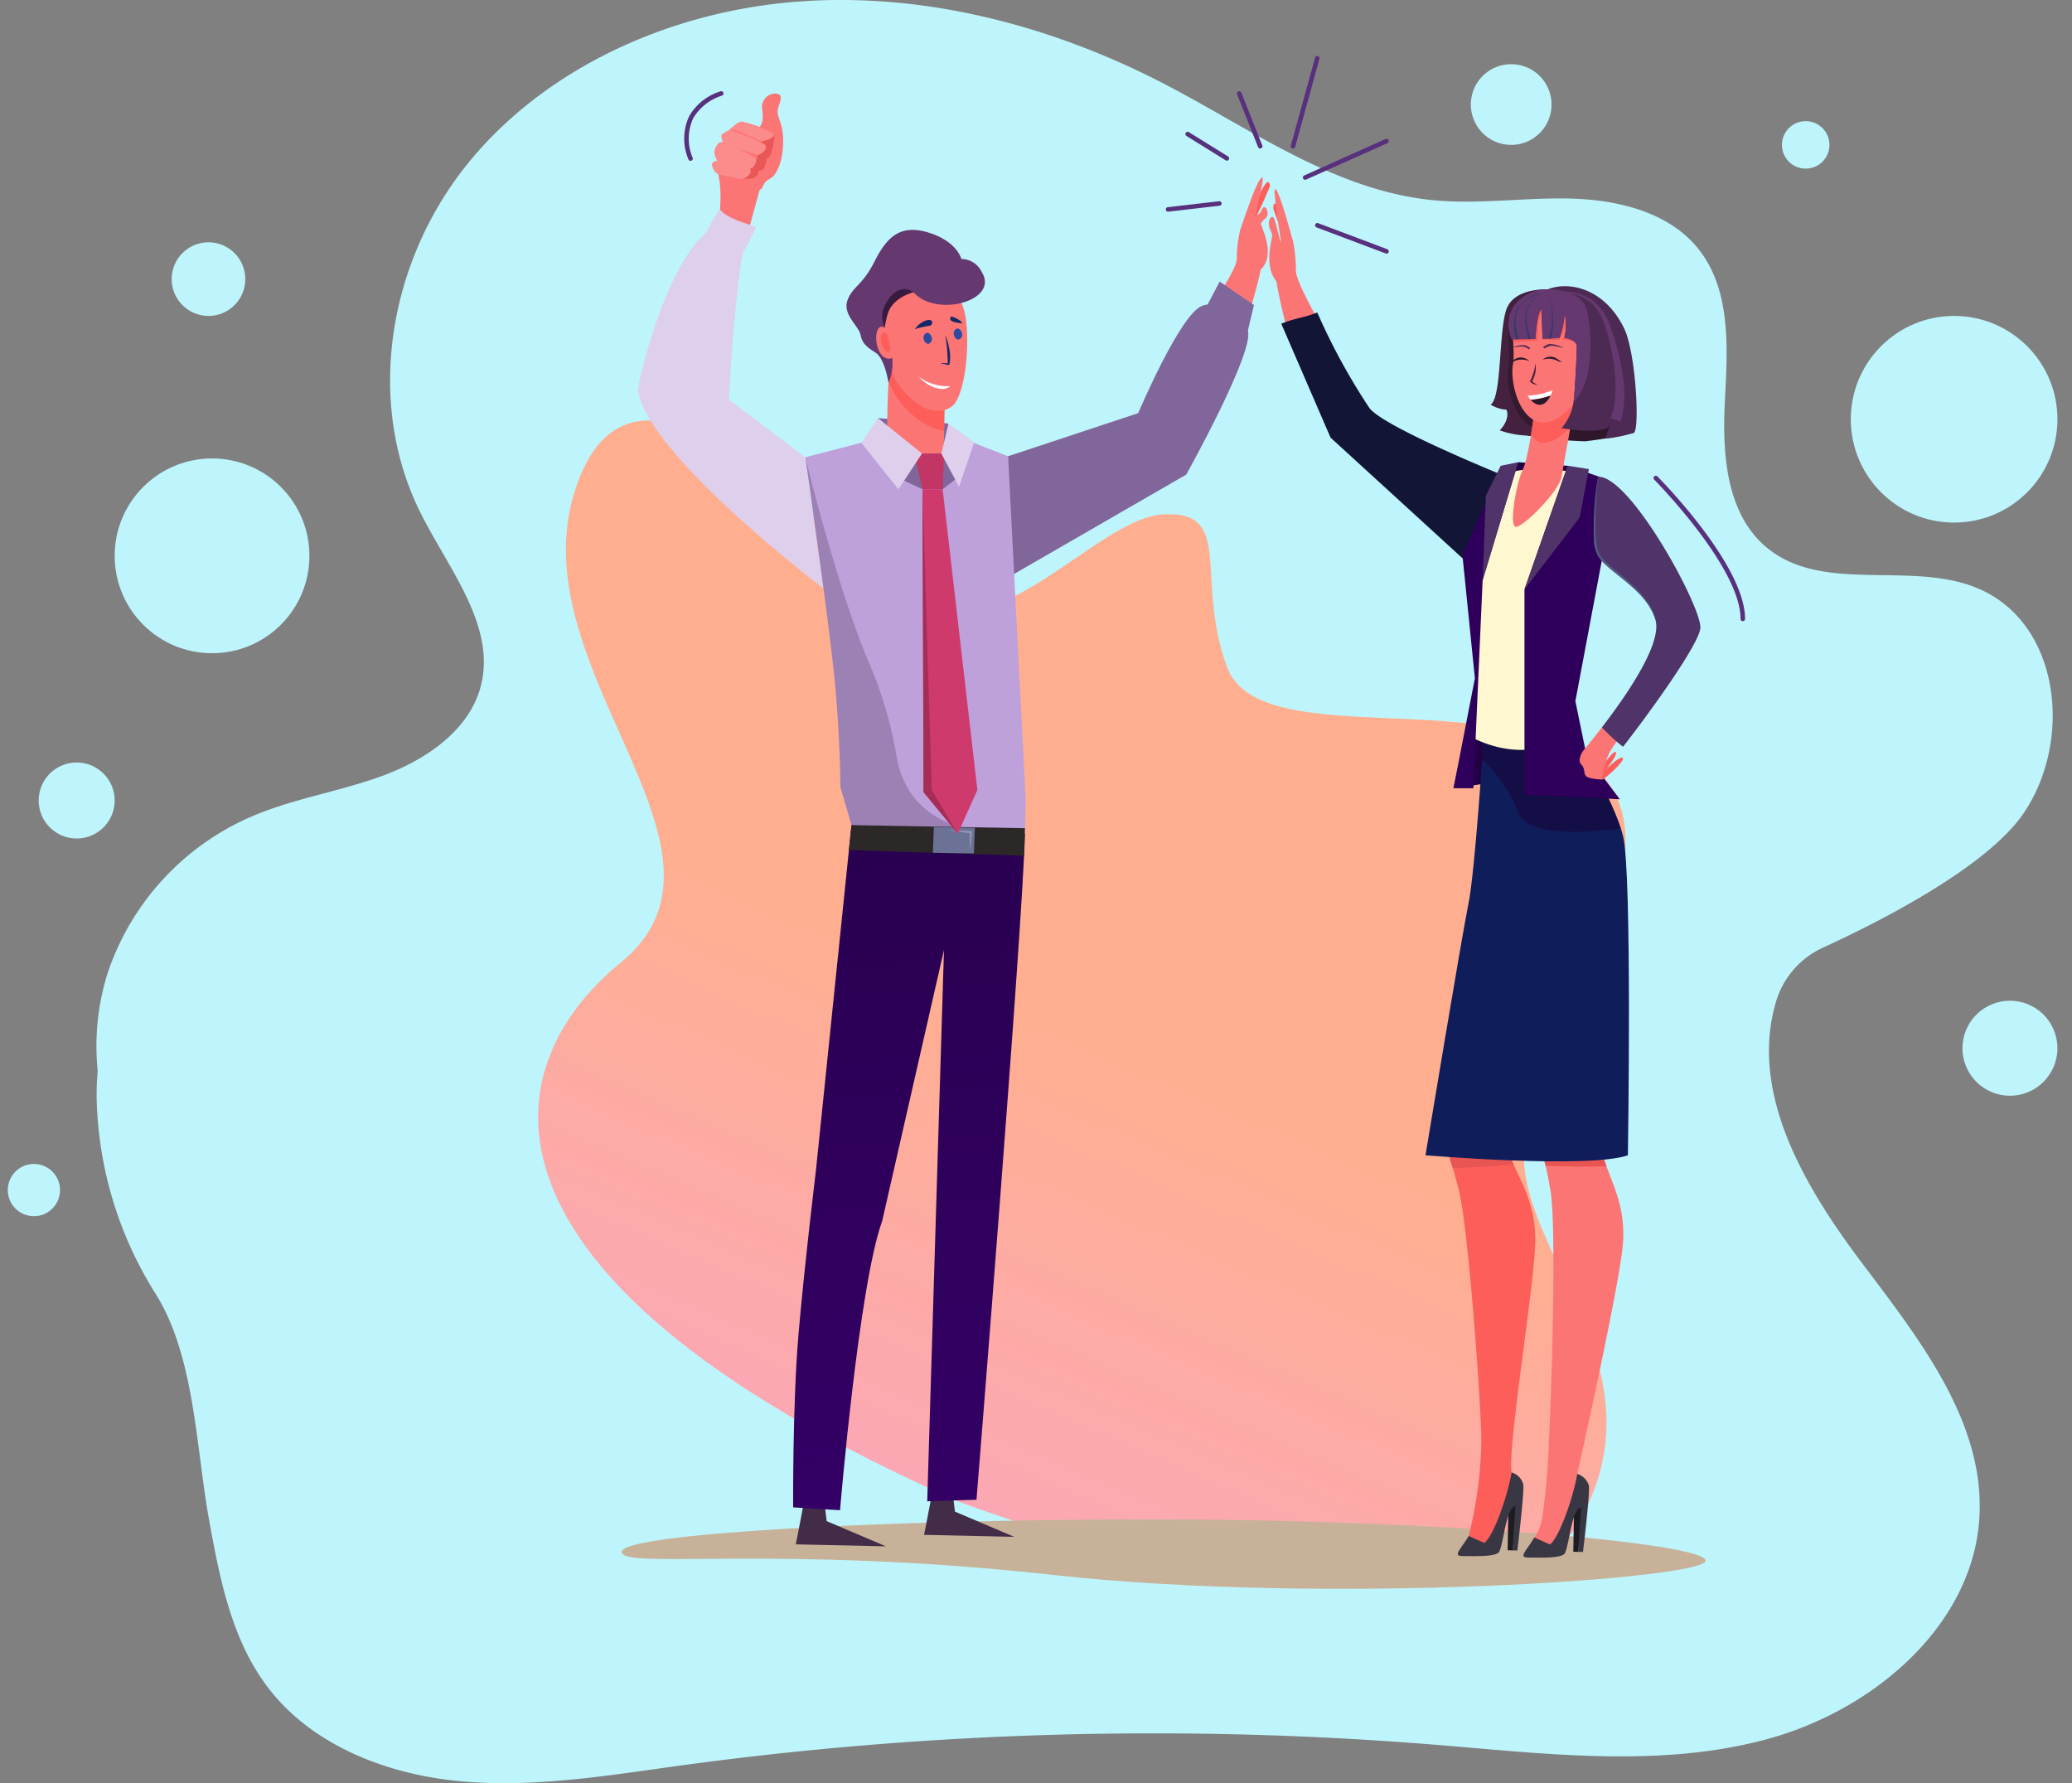 <svg xmlns="http://www.w3.org/2000/svg" xmlns:xlink="http://www.w3.org/1999/xlink" width="269.533" height="231.928" viewBox="0 0 269.533 231.928"><rect x="0" y="0" width="269.533" height="231.928" fill="#808080" stroke="none"/><defs><style>.a{fill:#bef5fc;}.b{fill:none;}.c{fill:#fc7575;}.d{fill:#fd5e5a;}.e{fill:url(#a);}.f{fill:#c7b299;}.g{fill:#230044;}.h{fill:#131537;}.i{fill:#e85553;}.j{fill:#0f1d5b;}.k{fill:#1a0033;opacity:0.53;}.l{fill:#fff7cf;}.m{fill:#2e005b;}.n{fill:#4f3369;}.o{fill:#53587d;}.p{fill:#1d1c22;}.q{fill:#3a3745;}.r{fill:#2e162b;}.s{fill:#452140;}.t{fill:#341930;}.u{fill:#4c2a54;}.v{fill:#653870;}.w{fill:#363a68;}.x{fill:#fff;}.y{fill:#5c2c55;}.z{fill:#decfed;}.aa{fill:#81669b;}.ab{fill:#bea0db;}.ac{fill:#614d74;opacity:0.36;}.ad{fill:#432c47;}.ae{fill:url(#b);}.af{fill:#381a3f;}.ag{fill:#172866;}.ah{fill:#2f499f;}.ai{fill:#2d2828;}.aj{fill:#6b7296;}.ak{fill:#9095b0;}.al{fill:#c13665;}.am{fill:#cf3a6c;}.an{fill:#a62e56;}.ao{fill:#ea5757;}.ap{fill:#fc8b8b;}.aq{fill:#58307d;}</style><linearGradient id="a" x1="-1.144" y1="1.045" x2="-0.605" y2="-0.033" gradientUnits="objectBoundingBox"><stop offset="0" stop-color="#f59bf3"/><stop offset="1" stop-color="#ffaf90"/></linearGradient><linearGradient id="b" x1="0.488" y1="0.041" x2="0.512" y2="0.964" gradientUnits="objectBoundingBox"><stop offset="0" stop-color="#290051"/><stop offset="1" stop-color="#330065"/></linearGradient></defs><g transform="translate(6050.533 8213.964)"><g transform="translate(-6050.533 -8206.688)"><circle class="a" cx="12.667" cy="12.667" r="12.667" transform="translate(9.669 65.019) rotate(-45)"/><circle class="a" cx="4.789" cy="4.789" r="4.789" transform="translate(22.331 24.238)"/><circle class="a" cx="13.439" cy="13.439" r="13.439" transform="translate(240.76 33.815)"/><circle class="a" cx="3.09" cy="3.09" r="3.09" transform="translate(230.638 12.574) rotate(-58.283)"/><circle class="a" cx="6.179" cy="6.179" r="6.179" transform="translate(253.387 125.719) rotate(-22.5)"/><circle class="a" cx="3.398" cy="3.398" r="3.398" transform="translate(0 149.416) rotate(-68.367)"/><circle class="a" cx="4.943" cy="4.943" r="4.943" transform="translate(5.03 91.898)"/><circle class="a" cx="5.252" cy="5.252" r="5.252" transform="matrix(0.23, -0.973, 0.973, 0.23, 190.262, 10.223)"/></g><path class="a" d="M455.353,339.426c-8.412-3.379-19.242.561-26.539-4.679-5.915-4.247-6.5-12.426-6.134-19.5s.9-14.953-3.863-20.371c-3.842-4.372-10.211-5.89-16.175-6.048s-11.948.783-17.886.211c-12.778-1.231-23.557-9.167-34.838-15.044-14.618-7.614-31.334-12.056-47.922-10.779s-32.948,8.664-43.054,21.327-13.125,30.7-5.968,45.087c3.695,7.428,10.045,14.916,7.807,22.859-1.544,5.484-6.913,9.225-12.43,11.309s-11.48,2.968-16.918,5.236a33.882,33.882,0,0,0-19.117,20.514,31.519,31.519,0,0,0-1.3,12.726,34.155,34.155,0,0,0-.134,3.756A49.719,49.719,0,0,0,218.6,431.36c5.055,8.143,5.2,19.931,6.883,29.206,1.394,7.691,2.923,15.7,7.695,21.939,5.74,7.509,15.415,11.267,24.914,12.163s19.031-.7,28.482-2a454.436,454.436,0,0,1,98.8-2.708c14.354,1.175,29.076,3,42.952-.8s26.871-14.993,27.485-29.168a26.913,26.913,0,0,0-.681-7.191c-2.135-9.345-8.754-17.745-14.711-25.663-7.447-9.9-14.6-22.063-11.073-33.881l.016-.053a11.236,11.236,0,0,1,6.094-6.955c7.045-3.224,21.364-10.42,26.16-17.577C468.013,359.122,466.274,343.812,455.353,339.426Z" transform="translate(-6248.839 -8476.964)"/><rect class="b" width="204" height="204" transform="translate(-6010.033 -8198.964)"/><g transform="translate(-8044.441 -8432.641)"><path class="c" d="M2140.993,283.262s.869-4.64,0-7.557l4.634.814.825,1.574-1.822,6.7Z" transform="translate(-53.741 -34.686)"/><g transform="translate(2151.394 241.766)"><path class="d" d="M2372.137,280.107s.281.012.281.539a52.515,52.515,0,0,1-2.544,5.389v-1.164S2371.317,280.438,2372.137,280.107Z" transform="translate(-2364.702 -279.521)"/><path class="c" d="M2359.359,284.214c0-.441.854-.716.854-1.3s-.4-1.359-.787-.514c-.319.708-.6.508-.876.906.263-1.385,1.255-4.98.989-5.119-.584-.306-2.652,6.161-2.877,6.712a15.934,15.934,0,0,0-.464,3.883c0,1.323-3.4,6.214-3.4,6.214l4.944,1.037s1.079-3.455,1.567-5.881C2361.357,288.146,2359.359,284.655,2359.359,284.214Z" transform="translate(-2352.797 -278.171)"/></g><g transform="translate(2158.954 243.286)"><path class="d" d="M2379.931,289.326s-.229.012-.229.539,2.08,5.389,2.08,5.389V294.09S2380.6,289.656,2379.931,289.326Z" transform="translate(-2379.114 -287.468)"/><path class="c" d="M2378.2,289.233c0-.441-.437-.962-.437-1.549s.445-1.374.757-.528c.261.708.624,2.568.848,2.967-.215-1.386-1.026-6.781-.808-6.921.478-.306,2.168,6.161,2.351,6.712a19.291,19.291,0,0,1,.38,3.882c0,1.323,2.78,6.214,2.78,6.214l-4.042,1.037s-.882-3.455-1.281-5.881C2377.071,293.165,2378.2,289.673,2378.2,289.233Z" transform="translate(-2377.761 -283.19)"/></g><path class="e" d="M2074.677,453c17.68-14.437-12.937-37.735-6.158-60.778s29.15.647,41.188,12,26.144-8.958,35.5-9.5,4.089,8.332,8.306,19.83,35.307,1.949,47.771,13.056-7.393,34.742-9.064,48.836,19.8,30.042,6.042,50.959l-68.329-.414c-6.875-2.164-11.361-3.88-11.361-3.88C2054.6,494.814,2057,467.437,2074.677,453Z" transform="translate(0 -109.144)"/><path class="f" d="M2240.8,859.874c0,2.344-49.018,5.8-84.73,1.859-36.146-3.986-56.266-.676-56.266-3.02s33.2-4.22,69.567-4.22S2240.8,857.529,2240.8,859.874Z" transform="translate(-25.022 -438.197)"/><path class="g" d="M2462.913,505.022l-5.792.851,3.256-15.025,3.147,1.618Z" transform="translate(-274.135 -184.677)"/><path class="h" d="M2394.551,348.476a81.809,81.809,0,0,1-6.734-12.354c-1.8.731-2.839.7-4.679,1.47l6.408,14.812,18.672,17.071L2413.68,358S2396.231,351.037,2394.551,348.476Z" transform="translate(-222.556 -76.807)"/><path class="d" d="M2464.118,643.138s-3.218,13.238-1.959,16.606,3.254,5.843,3.323,10.853-3.659,27.245-3.086,30.434c.242,1.345.332,3.4-.024,3.985-.457.756-2.586,6.125-3.164,6.268a16.372,16.372,0,0,1-3.133-.311,7.175,7.175,0,0,1,.743-1.665,54.7,54.7,0,0,0,1.647-12.493c-.054-4.952-1.688-27.42-2.9-32.333s-1.666-4.824-1.712-8.246a69.39,69.39,0,0,1,1.292-10.187Z" transform="translate(-271.856 -290.848)"/><path class="i" d="M2462.159,659.745c-1.258-3.368,1.959-16.606,1.959-16.606l-8.972,2.91a69.388,69.388,0,0,0-1.292,10.187,14.737,14.737,0,0,0,.9,5.223c1.839-.061,4.691-.191,7.917-.465C2462.491,660.588,2462.319,660.174,2462.159,659.745Z" transform="translate(-271.856 -290.849)"/><path class="c" d="M2502.829,644.394s-4.109,12.989-3.083,16.435,2.85,6.051,2.579,11.053-5.967,30.22-5.967,30.22c.395,2.316.491,2.644.1,3.208-.508.723-2.445,6.434-3.032,6.537s-3.012.517-3.012.517a2.25,2.25,0,0,1,.37-1.986,6.432,6.432,0,0,0,1-2.453,89.3,89.3,0,0,0,.9-10.423c.281-4.944,1.045-27.412.172-32.4s-1.335-4.926-1.148-8.343a69.408,69.408,0,0,1,1.98-10.076Z" transform="translate(-297.279 -291.724)"/><path class="i" d="M2502.829,660.829c-1.026-3.446,3.083-16.435,3.083-16.435l-9.149,2.295a69.443,69.443,0,0,0-1.98,10.076,14.735,14.735,0,0,0,.542,5.272c1.839.064,4.693.128,7.93.074C2503.1,661.693,2502.96,661.268,2502.829,660.829Z" transform="translate(-300.362 -291.724)"/><path class="j" d="M2452.6,517.974s-1.1,16.992-1.936,21.04-5.595,32.736-5.595,32.736,21.213,1.786,26.333,0c0,0,.571-36.813-.634-41.546s-6.475-13.343-6.475-13.343Z" transform="translate(-265.731 -202.813)"/><path class="k" d="M2469.582,517.974s-.057.871-.154,2.266a18.738,18.738,0,0,1,4.686,6.912c1,3.151,8.737,2.686,13.36,2.11-1.577-4.846-6.2-12.4-6.2-12.4Z" transform="translate(-282.715 -202.813)"/><path class="g" d="M2486.09,400.906l-6.435-.466-2.279,4.461,9.156.953Z" transform="translate(-288.255 -121.647)"/><path class="l" d="M2466.73,404.4s2.932-2.256,12.862-.014c.27.061.517,10.836.517,10.836s-4.606,18.034-3.73,22.535c0,0-5.267,4.444-13.123.576,0,0,1.021-14.163.307-17.317s-2.14-6.015-.116-9.289A37.115,37.115,0,0,0,2466.73,404.4Z" transform="translate(-277.818 -123.703)"/><path class="m" d="M2493.22,401.979l-5.617,16.083v26.694l12.412.6-4.327-5.66-1.466-7.1,3.454-18.362-.319-10.818Z" transform="translate(-295.386 -122.72)"/><path class="m" d="M2465.534,400.44l-4.624,15.35-1.2,27.054h-2.59l2.782-14.294-1.631-16.117,4.653-10.409Z" transform="translate(-274.135 -121.647)"/><path class="n" d="M2493.22,401.979l-5.617,16.083,7.177-9.354,1.2-6.3Z" transform="translate(-295.386 -122.72)"/><path class="n" d="M2474.258,400.44l-4.624,15.35.417-10.981,1.927-3.9Z" transform="translate(-282.858 -121.647)"/><path class="d" d="M2520.508,526.855c.161-.161,1.569-2.235,1.87-1.934s-1.246,2.213-1.246,2.213,1.794-1.816,2.149-1.461-2.4,2.806-2.688,2.806S2520.508,526.855,2520.508,526.855Z" transform="translate(-318.276 -208.411)"/><path class="c" d="M2511.709,517.453s-.758,1.158-.2,1.717.26,1.138.639,1.517,2.076.439,2.076.439a11.667,11.667,0,0,1,.958-3.514,13.083,13.083,0,0,1,1.356-1.927,22.962,22.962,0,0,0-2.343-1.341C2512.793,516.167,2511.735,517.408,2511.709,517.453Z" transform="translate(-311.909 -201.058)"/><path class="n" d="M2518.139,406.716s-.985,7.827,0,9.983c.958,2.1,6.562,4.52,7.523,8.772.718,3.176-3.959,9.879-7.006,13.837a24.413,24.413,0,0,0,2.749,2.518c3.1-3.948,9.863-13.243,10.059-15.423C2531.7,423.725,2522.3,406.437,2518.139,406.716Z" transform="translate(-316.369 -126.02)"/><path class="o" d="M2517.828,406.724c-.148,1.825-.266,3.573-.3,5.435-.031,3.288.167,4.325.893,5.149,1.685,1.953,6.193,4.338,6.93,8.17-1.049-3.8-5.41-5.914-7.171-7.966a4.1,4.1,0,0,1-.875-2.622A40.78,40.78,0,0,1,2517.828,406.724Z" transform="translate(-316.058 -126.028)"/><g transform="translate(2192.082 410.379)"><path class="p" d="M2508.666,847.84l-.091,5.686.633.018.815-6.481Z" transform="translate(-2502.088 -843.397)"/><path class="q" d="M2494.153,834.956c-.534,3.179-2.379,8.346-3.548,9.172l-2.032-.9c-1.009,1.725-2.152,2.608-.8,2.612,1.738.006,4.448.12,4.786-.591.583-1.228.915-5.882,2.1-5.878l-.388,5.729.631.018s.961-7.887.759-8.675A2.28,2.28,0,0,0,2494.153,834.956Z" transform="translate(-2487.156 -834.956)"/></g><g transform="translate(2183.543 410.183)"><path class="p" d="M2480.468,847.193l-.091,5.685.633.018.815-6.482Z" transform="translate(-2473.891 -842.75)"/><path class="q" d="M2465.956,834.309c-.534,3.179-2.378,8.346-3.547,9.172l-2.032-.9c-1.009,1.725-2.152,2.608-.8,2.612,1.738.006,4.448.12,4.786-.591.583-1.228.914-5.882,2.1-5.878l-.388,5.729.631.019s.962-7.887.759-8.675A2.279,2.279,0,0,0,2465.956,834.309Z" transform="translate(-2458.959 -834.309)"/></g><g transform="translate(2187.812 255.9)"><path class="r" d="M2486.4,326.222c.4.37,4.219-.188,7.454,3.293,4.279,4.6,3.773,15.36,3.773,15.36a55.215,55.215,0,0,1-6.34,1.105,53.975,53.975,0,0,1-7.4-.738c-1.99-.294-3.064-11.489-1.724-14.455A11.029,11.029,0,0,1,2486.4,326.222Z" transform="translate(-2478.994 -325.805)"/><path class="s" d="M2480.464,326.209s-4.265-.245-5.321,2.509-.61,11.562-2.088,12.477a4.413,4.413,0,0,0,2.053.662s.618,1.086-.865,2.69a12.141,12.141,0,0,0,3.711.683c.13,0,1.513.388,1.64-.782.15-1.385-.956-4.451-.812-5.791C2479.387,332.983,2480.464,326.209,2480.464,326.209Z" transform="translate(-2473.055 -325.792)"/><path class="t" d="M2485.508,327.9a4.081,4.081,0,0,0-1.12.13s-3.656,1.531-3.822,4.222.207,3.736-.087,5.477c-.462,2.737,1.269,7.828,4.25,7.761.069-1.442-.962-4.354-.823-5.651C2484.412,335.091,2485.248,329.575,2485.508,327.9Z" transform="translate(-2478.178 -326.974)"/><path class="c" d="M2485.28,377.02s-.684,5.194-1.4,6.564-1.85,7.35-.851,7.35,5.646-4.653,5.945-6.536,1.756-9.66,1.756-9.66Z" transform="translate(-2479.736 -359.628)"/><path class="d" d="M2490.881,376.438c-.038.018-.153,1.094-.159,1.137-.165,1.157-.213,1.086-.164,1.24.387,1.211,1.949,1.97,4.253-.09a11.47,11.47,0,0,0,.844-.84c.324-1.752.585-3.148.585-3.148S2490.927,376.419,2490.881,376.438Z" transform="translate(-2485.245 -359.628)"/><path class="c" d="M2486.144,327.982s-3.456,1.464-3.611,4.04.2,3.576-.08,5.244.44,6.123,3.055,7.248,6.094-3.188,6.7-5.125a15.525,15.525,0,0,0,.16-7.739C2491.71,328.62,2488.065,327.45,2486.144,327.982Z" transform="translate(-2479.568 -326.946)"/><path class="d" d="M2490.5,342.421a9.427,9.427,0,0,0,1.93-3.031,15.525,15.525,0,0,0,.161-7.739c-.662-3.03-4.306-4.2-6.227-3.668,0,0-3.456,1.464-3.611,4.04-.052.863-.048,1.549-.028,2.143h0l3.253-.111s-.2-2.762.446-3.462l.107,3.319,2.229.017a6.248,6.248,0,0,0,.766-2.727,7.431,7.431,0,0,1-.38,2.733s1.817-.093,1.854.849c.03.769-.238,5.592-.375,6.869A7.082,7.082,0,0,1,2490.5,342.421Z" transform="translate(-2479.784 -326.946)"/><path class="u" d="M2495.816,330.35c-2.61-5.375-7.341-6.166-9.966-5.087a5.5,5.5,0,0,0-4.415,2.2,4.737,4.737,0,0,0-.259,4.291l3.1-.033s.121-3.186.769-3.886l.151,3.85,2.2-.087a10.928,10.928,0,0,0,.667-3.218,7.307,7.307,0,0,1-.024,3.193s1.57.174,1.607,1.115c.03.769-.238,5.592-.375,6.869a6.557,6.557,0,0,1-1.608,3.747s5.177.911,6.245-.245l-.541,1.614a18.562,18.562,0,0,0,3.7-.753C2497.874,343.5,2497.319,333.444,2495.816,330.35Z" transform="translate(-2478.44 -324.846)"/><path class="v" d="M2481.435,328.416a4.737,4.737,0,0,0-.259,4.291l3.1-.033s.121-3.186.769-3.886l.151,3.85,2.2-.087a10.928,10.928,0,0,0,.667-3.218,7.307,7.307,0,0,1-.024,3.193s1.57.174,1.607,1.115c.03.769-.238,5.592-.375,6.869q-.022.207-.055.4h0c2.9-2.9,2.4-9.843,1.624-12.3s-5-2.4-5-2.4A5.5,5.5,0,0,0,2481.435,328.416Z" transform="translate(-2478.44 -325.804)"/><path class="v" d="M2497.547,326.866c3.915-.211,6.681.67,8.061,4.36,1.341,3.546,2.666,9.053,1.423,12.637l-1.279-.489c1.188-2.856.474-7.619-.329-10.625C2504.419,328.984,2503.118,326.907,2497.547,326.866Z" transform="translate(-2490.13 -326.234)"/><g transform="translate(3.009 0.812)"><path class="w" d="M2486.721,327.61a5.247,5.247,0,0,0-3.4,2.324,5.961,5.961,0,0,0-.048,3.736l.331,0C2482.972,331.044,2482.652,328.984,2486.721,327.61Z" transform="translate(-2482.99 -327.585)"/><path class="w" d="M2490.311,327.936c-2.756,1.176-2.649,3.309-1.976,5.944l.328,0C2487.8,331.29,2487.587,329.19,2490.311,327.936Z" transform="translate(-2486.438 -327.812)"/><path class="w" d="M2497.428,327.527a8.778,8.778,0,0,1,.161,5.991l.316-.012A9.083,9.083,0,0,0,2497.428,327.527Z" transform="translate(-2493.055 -327.527)"/></g><path class="s" d="M2490.184,360.353a3.572,3.572,0,0,0,.447-2.32,7.321,7.321,0,0,1-.678,2.247l-.07.087a1.56,1.56,0,0,0,1.058.467A2.363,2.363,0,0,1,2490.184,360.353Z" transform="translate(-2484.786 -347.983)"/><path class="x" d="M2493.812,379.629h0Z" transform="translate(-2487.526 -363.039)"/><g transform="translate(4.812 13.53)"><path class="x" d="M2492.2,369.524a10.062,10.062,0,0,1-3.251.706,3.465,3.465,0,0,0,.4.543,9.984,9.984,0,0,0,2.592-.555A4.288,4.288,0,0,0,2492.2,369.524Z" transform="translate(-2488.945 -369.524)"/><path class="r" d="M2492.85,371.815a9.988,9.988,0,0,1-2.592.555C2491.231,373.45,2492.21,373.145,2492.85,371.815Z" transform="translate(-2489.861 -371.121)"/></g><path class="y" d="M2495.522,350.035a1.761,1.761,0,0,1,.883-.446,4.153,4.153,0,0,1,1.864.559,10.772,10.772,0,0,0-1.62-.322,2.571,2.571,0,0,0-.906.357Z" transform="translate(-2488.718 -342.084)"/><path class="y" d="M2484.646,350.507a1.613,1.613,0,0,0-.749-.425,3.6,3.6,0,0,0-1.627.346,9.511,9.511,0,0,1,1.409-.165,2.363,2.363,0,0,1,.772.352Z" transform="translate(-2479.479 -342.421)"/><path class="r" d="M2495.331,355.553a1.628,1.628,0,0,1,1.332-.376c.558.11.873.566,1.221.636-.523.128-.7-.458-1.9-.4A2.186,2.186,0,0,0,2495.331,355.553Z" transform="translate(-2488.585 -345.977)"/><path class="r" d="M2483.86,355.955a1.631,1.631,0,0,0-1.3-.483c-.565.064-.917.493-1.269.534.511.171.735-.4,1.93-.24A2.212,2.212,0,0,1,2483.86,355.955Z" transform="translate(-2478.799 -346.193)"/></g><path class="z" d="M2120.432,304.338c-1.1,5.955-1.783,18.937-1.783,18.937l9.947,7.5,2.359,17.045s-22.569-17.05-24.118-25.6c-.16-.882,3.566-16.572,9.044-20.781A10.026,10.026,0,0,0,2120.432,304.338Z" transform="translate(-29.926 -52.624)"/><path class="z" d="M2137.47,291.876a18.936,18.936,0,0,0-1.934,3.44,5.845,5.845,0,0,0,4.894,2.382c.816-1.451,1.123-2.289,1.793-3.5C2140.775,293.58,2138.639,293.2,2137.47,291.876Z" transform="translate(-49.937 -45.96)"/><path class="aa" d="M2352.5,322.849l-1.813,3.449c1.812,1.276,3.592,1.687,5.479,2.933l.794-3.329Z" transform="translate(-199.932 -67.553)"/><path class="aa" d="M2279.446,346.817l-17.319,5.737L2261.107,369l24.594-14.191s8.905-15.975,8.013-18.732c-.7-2.151-3.936-4.036-5.991-3.207C2284.868,334.025,2279.446,346.817,2279.446,346.817Z" transform="translate(-137.48 -74.404)"/><path class="ab" d="M2205.075,392.093l-6.463-2.526-12.64.762-7.272,1.888s3.107,21.572,3.832,29.189.724,13.711.724,13.711l1.444,4.948c8.148.7,14.34.11,22.559,1.1.09-4.368.117-4.22.117-4.22Z" transform="translate(-80.029 -114.067)"/><path class="ac" d="M2183.256,441.217l1.444,4.948c5.6.478,10.279.351,15.326.547-6.6-1.423-8.827-5.771-9.468-9.521a52.705,52.705,0,0,0-3.532-12.037c-4.142-9.6-8.326-26.837-8.326-26.837s3.107,21.572,3.832,29.189S2183.256,441.217,2183.256,441.217Z" transform="translate(-80.029 -120.167)"/><path class="aa" d="M2219.078,382.2l-.013,4.589-9.077-.066-.078-5.225Z" transform="translate(-101.787 -108.438)"/><path class="ad" d="M2174.594,851.494l11.725.258-7.708-3.278-.35-2.94c-1.188,0-1.475.8-2.674.8C2175.249,848.215,2174.594,851.494,2174.594,851.494Z" transform="translate(-77.166 -431.951)"/><path class="ad" d="M2229.694,847.418l11.726.258-7.708-3.278-.35-2.94c-1.188,0-1.474.8-2.674.8C2230.349,844.138,2229.694,847.418,2229.694,847.418Z" transform="translate(-115.58 -429.11)"/><path class="ae" d="M2176.4,601.261s-1.5,12.391-2.269,21.328-.693,22.462-.693,22.462l6.1.374s2.439-29.235,5.482-37.613l8.04-35.267-2.179,71.716,6.407-.2s6.065-75.024,6.3-86.642c-8.219-.991-14.412-.405-22.56-1.1Z" transform="translate(-76.356 -230.32)"/><g transform="translate(2104.024 248.575)"><g transform="translate(0)"><path class="af" d="M2210.14,332.517c-.215-.137-2.886-6.784-2.886-6.784s-1.783-4.991-.632-5.836,3.888-3.774,6.285-3.827a9.107,9.107,0,0,1,4.221.8c.215.136,1.769,2.76,1.769,2.76s-.724-.884-1.1,2.4S2210.14,332.517,2210.14,332.517Z" transform="translate(-2203.249 -311.401)"/><path class="c" d="M2221.51,357.589c-.285.85-.162,6.91-.387,8.436-.222,1.507-7.1,3.841-7.235-1.639s.406-11.925.406-11.925Z" transform="translate(-2208.57 -336.774)"/><path class="d" d="M2221.909,357.589h0l-2.4-1.7-4.82-3.425a.078.078,0,0,1,0,.009v.009c0,.023-.005.066-.01.127-.016.2-.047.6-.085,1.148v0c-.008.111-.016.229-.024.352v.024c-.027.4-.055.856-.084,1.36,0,.028,0,.056-.005.085q-.01.179-.02.366v0c0,.064-.007.13-.011.2,0,.007,0,.014,0,.021l0,.074v.029c0,.043,0,.086-.007.13.9,2.938,4.281,6.128,7.21,6.507q.01-.3.032-.613A34.507,34.507,0,0,1,2221.909,357.589Z" transform="translate(-2208.968 -336.774)"/><path class="c" d="M2213.069,329.271a10.569,10.569,0,0,0,1.172,9.23c2.1,3.031,5,4.594,7.075,3.065s2.67-11.12,1.169-13.588S2214.411,325.932,2213.069,329.271Z" transform="translate(-2207.615 -318.604)"/><path class="v" d="M2201.833,320.531s-.467-3.137-1.671-3.9-1.747-1.23-1.964-2.338-2.353-2.636-1.7-4.458,1.92-1.886,3.518-5.053,3.324-4.92,7.051-3.766,4.245,3.427,4.245,3.427a2.951,2.951,0,0,1,2.649,1.682c2.322,3.687-5.618,5.9-8.672,2.847-1.48-1.481-3.416-.1-4.151,2.1S2203.572,316.726,2201.833,320.531Z" transform="translate(-2196.376 -300.658)"/><path class="c" d="M2211.412,343.757s-1.314-2.243-2-1.268-.12,3.888,1.329,3.917S2211.412,343.757,2211.412,343.757Z" transform="translate(-2205.264 -329.65)"/><path class="d" d="M2212.042,345.58s.05-1.3-.656-.869,0,2.519.655,2.477S2212.042,345.58,2212.042,345.58Z" transform="translate(-2206.637 -331.309)"/><path class="ag" d="M2237.346,345.8a8.143,8.143,0,0,1,.527,1.852,4.836,4.836,0,0,1-.02,2.052c-.16-.03-.586-.093-1.149-.24.363-.01.723,0,1.081.019l-.121.089A24.9,24.9,0,0,0,2237.346,345.8Z" transform="translate(-2224.492 -332.127)"/><path class="ah" d="M2230.532,345.494a.651.651,0,0,1-.379.81c-.286.058-.58-.211-.656-.6a.65.65,0,0,1,.379-.81C2230.162,344.836,2230.455,345.105,2230.532,345.494Z" transform="translate(-2219.454 -331.492)"/><path class="ah" d="M2243.526,343.649a.65.65,0,0,1-.38.81c-.286.058-.58-.211-.656-.6a.65.65,0,0,1,.379-.81C2243.156,342.991,2243.449,343.26,2243.526,343.649Z" transform="translate(-2228.513 -330.206)"/><path class="ag" d="M2225.568,340.65a2.8,2.8,0,0,1,1.612-1.265c1.007-.2.7.644.468.691S2225.529,340.451,2225.568,340.65Z" transform="translate(-2216.727 -327.635)"/><path class="ag" d="M2241.065,337.841s1.193.353,1.419.9c0,0-1.263-.1-1.49-.4A.336.336,0,0,1,2241.065,337.841Z" transform="translate(-2227.422 -326.581)"/></g><path class="x" d="M2227.477,363.74a6.187,6.187,0,0,0,4.067,1.22C2230.506,365.93,2228.357,364.819,2227.477,363.74Z" transform="translate(-2218.059 -344.637)"/></g><path class="ai" d="M2197.742,556.318l22.56.4-.11,3.576-22.785-.728Z" transform="translate(-93.071 -230.32)"/><path class="aj" d="M2238.822,560.554l-5.324-.083.126-3.356,5.324.112Z" transform="translate(-118.232 -230.876)"/><path class="ak" d="M2239.421,558.394c.106,0,3.335.132,3.335.132l-.316,2.684-.026-2.385Z" transform="translate(-122.362 -231.767)"/><path class="aa" d="M2218.177,398.717l3.284,1.543h2.618l1.974-1.543-1.767-3.1h-3.892l-.986-.487Z" transform="translate(-107.551 -117.943)"/><path class="al" d="M2225.5,396.736h3.892l-.207,4.646h-2.618Z" transform="translate(-112.656 -119.065)"/><path class="z" d="M2207.55,390.755l3.063-4.646-5.721-4.616-2.179,3.207Z" transform="translate(-96.77 -108.438)"/><path class="z" d="M2239.414,392.036l-2.307-4.31.933-3.914,3.356,2.441Z" transform="translate(-120.748 -110.055)"/><path class="am" d="M2229.024,412.079c0,1.836.137,39.392.137,39.392l4.454,5.39,2.548-5.675-4.522-39.106Z" transform="translate(-115.113 -129.762)"/><path class="an" d="M2229.023,412.079l.137,39.392,4.455,5.389-3.382-5.666Z" transform="translate(-115.113 -129.761)"/><path class="c" d="M2149.09,242.3c-.331-.377-1.47-.277-2.02.566s-.212,1.105-.2,2.22c.024,2.368-2.063,1.407-2.063,1.407l-2.032.1-.789.839-.993,4.84c.35.561,1.078,2.175,1.81,2.472,1.042.424,3.679.524,4.089-.587.316-.855.977-.906,1.337-1.3,1.28-1.414,1.472-4.436,1.195-5.962s-.734-1.923-.61-2.641S2149.452,242.708,2149.09,242.3Z" transform="translate(-53.741 -11.249)"/><path class="ao" d="M2160.1,262.316s.167.766.967.1c.243-.2.851-2.826.491-2.887s-1.506.933-1.506.933Z" transform="translate(-67.031 -23.405)"/><path class="ao" d="M2158.129,265.255s-.1,1.494.12,1.76.654.312.937-.35a4.668,4.668,0,0,0-.071-2.479A1.269,1.269,0,0,0,2158.129,265.255Z" transform="translate(-65.671 -26.654)"/><path class="ao" d="M2155.677,270.044s-.93,1.1-.715,1.355,1.426.422,1.753-.055C2157.093,270.8,2156.566,270.367,2155.677,270.044Z" transform="translate(-63.457 -30.74)"/><path class="ao" d="M2153.427,274.388a.2.2,0,0,1,.193.146c.045.229.038.686-.643.915a5.252,5.252,0,0,1-1.442.15l.729-1.429A4.843,4.843,0,0,0,2153.427,274.388Z" transform="translate(-61.09 -33.616)"/><path class="ap" d="M2143.671,257.692c-.225.132-1.02.439-1.078.775a2.277,2.277,0,0,0,.3,1s4.038,1.417,4.4,1.479,1.577-.841.916-1.368A36.526,36.526,0,0,0,2143.671,257.692Z" transform="translate(-54.852 -22.128)"/><path class="ap" d="M2140.325,262.977c-.382.123-.718.843-.78,1.2a3.01,3.01,0,0,0,.369,1.185s3.289,1.259,4.085,1.143,1.164-1.141.948-1.4S2140.9,262.79,2140.325,262.977Z" transform="translate(-52.727 -25.804)"/><path class="ap" d="M2139.264,270.776c-.474.126-.767.259-.618.768a1.436,1.436,0,0,0,.932,1.066c.426.074,2.557.564,2.944.59s1.707-1.023.84-1.41S2140.247,270.515,2139.264,270.776Z" transform="translate(-52.078 -31.217)"/><path class="ap" d="M2146.167,255.216s.878-.986,1.533-1.072a12.719,12.719,0,0,1,4.2,1.633c.294.349-.913.879-1.489.894S2147.061,254.915,2146.167,255.216Z" transform="translate(-57.348 -19.652)"/><g transform="translate(2082.92 230.544)"><path class="aq" d="M2127.505,250.171a.294.294,0,0,1-.278-.2,6.888,6.888,0,0,1,.109-5.622,7.1,7.1,0,0,1,4.089-3.225.294.294,0,0,1,.155.567,6.624,6.624,0,0,0-3.727,2.936,6.332,6.332,0,0,0-.071,5.15.295.295,0,0,1-.277.391Z" transform="translate(-2126.688 -241.117)"/></g><g transform="translate(2154.817 230.544)"><path class="aq" d="M2367.122,248.566a.294.294,0,0,1-.273-.185l-2.726-6.862a.294.294,0,1,1,.547-.217l2.726,6.862a.294.294,0,0,1-.274.4Z" transform="translate(-2364.102 -241.116)"/></g><g transform="translate(2161.813 225.952)"><path class="aq" d="M2387.5,237.994a.294.294,0,0,1-.284-.372l3.154-11.455a.294.294,0,1,1,.567.156l-3.154,11.454A.294.294,0,0,1,2387.5,237.994Z" transform="translate(-2387.205 -225.952)"/></g><g transform="translate(2163.39 236.725)"><path class="aq" d="M2392.707,266.861a.294.294,0,0,1-.121-.562l10.588-4.747a.294.294,0,0,1,.241.537l-10.588,4.747A.289.289,0,0,1,2392.707,266.861Z" transform="translate(-2392.412 -261.526)"/></g><g transform="translate(2164.967 247.686)"><path class="aq" d="M2406.924,301.7a.3.3,0,0,1-.1-.019l-9.011-3.394a.294.294,0,0,1,.207-.55l9.011,3.394a.294.294,0,0,1-.1.569Z" transform="translate(-2397.619 -297.721)"/></g><g transform="translate(2145.563 244.849)"><path class="aq" d="M2333.839,289.715a.294.294,0,0,1-.033-.586l6.663-.773a.294.294,0,1,1,.068.584l-6.663.773Z" transform="translate(-2333.545 -288.354)"/></g><g transform="translate(2148.111 235.824)"><path class="aq" d="M2347.353,262.3a.292.292,0,0,1-.155-.044l-5.1-3.164a.294.294,0,1,1,.31-.5l5.1,3.164a.294.294,0,0,1-.156.544Z" transform="translate(-2341.958 -258.552)"/></g><g transform="translate(2209 280.547)"><path class="aq" d="M2554.638,425.153a.294.294,0,0,1-.294-.294c0-6.729-11.127-18.011-11.239-18.125a.294.294,0,0,1,.417-.414c.466.469,11.41,11.57,11.41,18.539A.294.294,0,0,1,2554.638,425.153Z" transform="translate(-2543.02 -406.233)"/></g></g></g></svg>